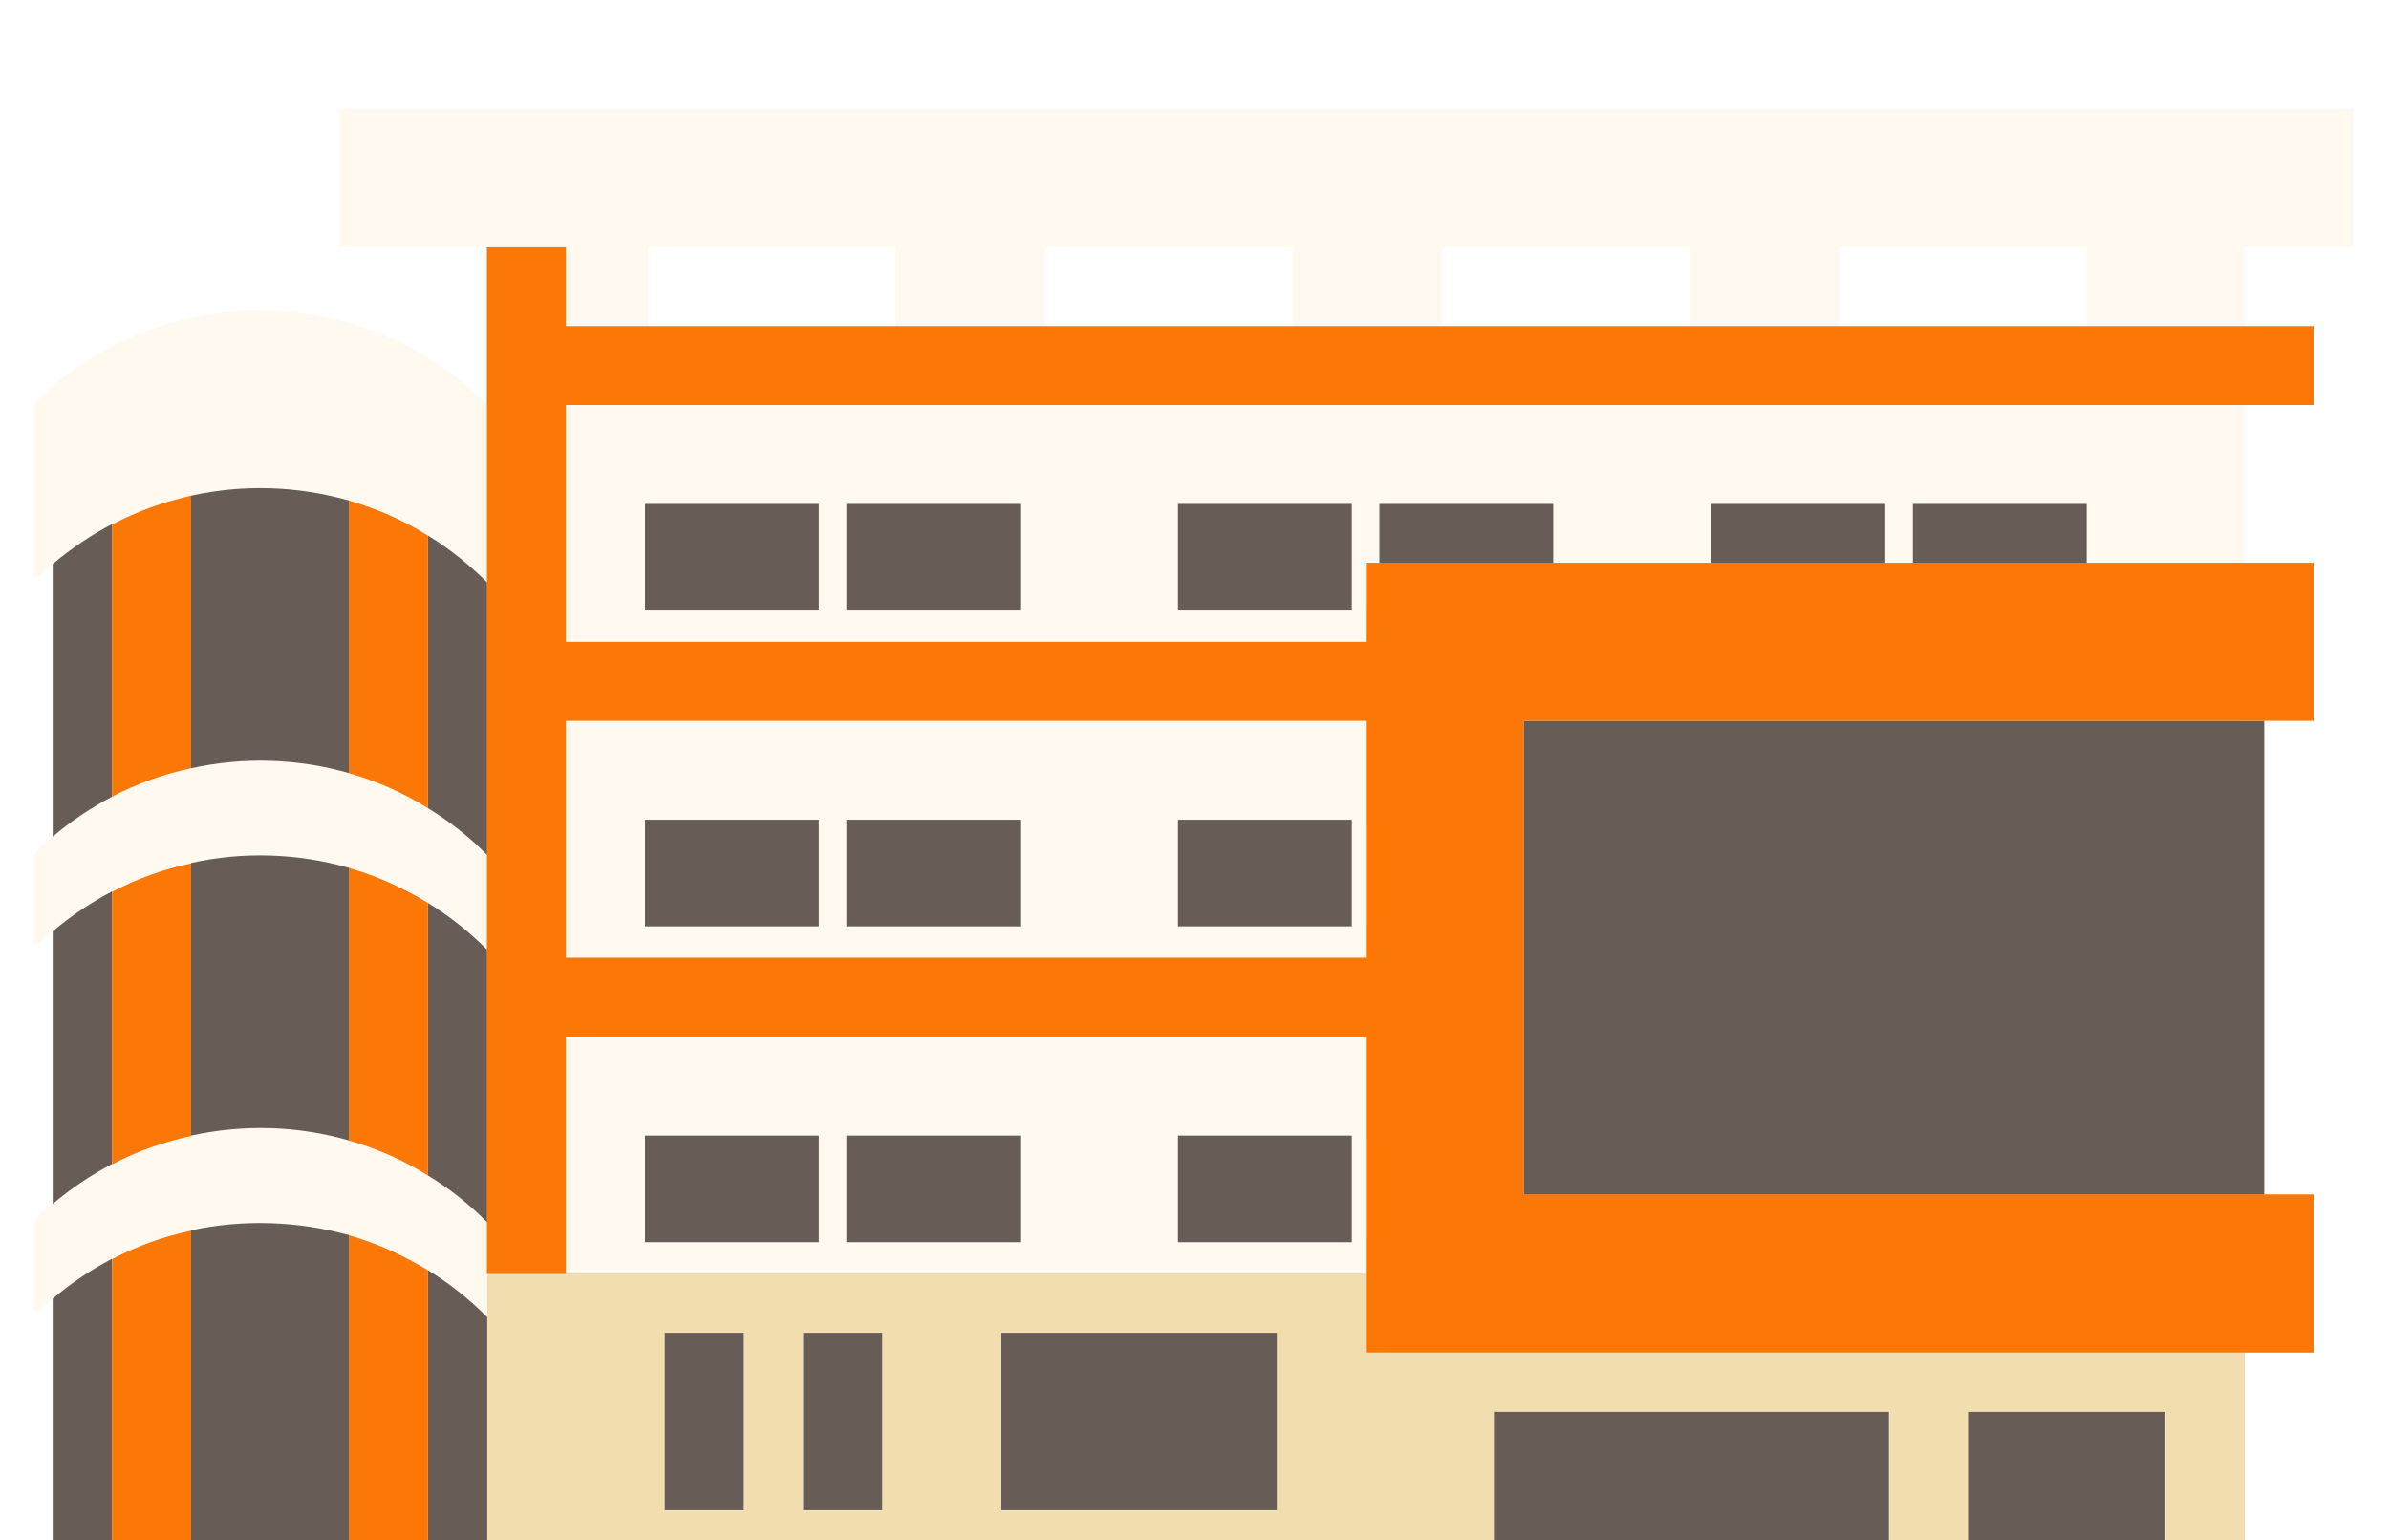 <svg width="580" height="374" viewBox="0 0 580 374" fill="none" xmlns="http://www.w3.org/2000/svg">
<g filter="url(#filter0_dd_4599_34761)">
<path d="M544.9 359.969V33.969H571.3V0.469H544.9H118.3H82.3V34.069H118.3V72.269C88.2 42.169 39.7 41.769 9.2 71.069C8.4 71.869 8 72.869 8 73.869V113.169C8 114.069 9 114.469 9.6 113.869C10.6 112.869 11.7 111.969 12.8 111.069C17.3 107.269 22.1 104.069 27.2 101.369C33.3 98.169 39.8 95.869 46.4 94.369C59.1 91.569 72.3 91.969 84.8 95.569C91.5 97.469 97.9 100.269 104 103.969C109.1 107.069 114 110.869 118.4 115.369V181.569C114 177.169 109.1 173.369 104 170.169C97.9 166.469 91.5 163.669 84.8 161.669C72.3 158.069 59.1 157.669 46.4 160.469C39.8 161.869 33.3 164.269 27.2 167.369C22.1 169.969 17.3 173.169 12.8 177.069C11.6 178.069 10.3 179.169 9.2 180.369C8.5 181.069 8 182.069 8 183.169V202.269C8 203.169 9 203.569 9.6 202.969C10.6 201.969 11.7 201.069 12.8 200.169C17.3 196.369 22.1 193.169 27.2 190.469C33.3 187.269 39.8 184.969 46.4 183.469C59.1 180.669 72.3 181.069 84.8 184.669C91.5 186.569 97.9 189.369 104 193.069C109.1 196.169 114 199.969 118.4 204.469V270.669C114 266.269 109.1 262.469 104 259.269C97.9 255.569 91.5 252.769 84.8 250.769C72.3 247.169 59.1 246.769 46.4 249.569C39.8 250.969 33.3 253.369 27.2 256.469C22.1 259.069 17.3 262.269 12.8 266.169C11.6 267.169 10.3 268.269 9.2 269.469C8.4 270.369 8 271.369 8 272.469V291.569C8 292.369 9 292.869 9.6 292.269C10.6 291.269 11.7 290.369 12.8 289.469C17.3 285.669 22.1 282.469 27.2 279.769C33.3 276.569 39.8 274.269 46.4 272.769C59.1 269.969 72.3 270.369 84.8 273.969C91.5 275.869 97.9 278.669 104 282.369C109.1 285.469 114 289.269 118.4 293.769V359.969M253.8 34.069H313.8V53.269H253.8V34.069ZM157.4 34.069H217.4V53.269H157.4V34.069ZM410.2 53.169H350.2V34.069H410.2V53.169ZM506.6 53.169H446.6V34.069H506.6V53.169Z" fill="#FFF9EF"/>
<path d="M331.6 302.469V283.269H118.3V359.969H362.8V316.869H458.7V359.969H477.9V316.869H525.8V359.969H545V302.469H331.6ZM180.6 340.869H161.4V297.769H180.6V340.869ZM214.1 340.869H195V297.769H214.2V340.869H214.1ZM310 340.869H242.9V297.769H310V340.869Z" fill="#F2DDAF"/>
<path d="M369.9 149.069V264.169H549.7V149.069H369.9ZM362.7 316.869V359.969H458.6V316.869H362.7ZM477.8 316.869V359.969H525.7V316.869H477.8ZM242.9 297.669V340.769H310V297.669H242.9ZM195 297.669V340.769H214.2V297.669H195ZM161.4 297.669V340.769H180.6V297.669H161.4ZM156.6 173.069V198.969H198.8V173.069H156.6ZM205.5 173.069V198.969H247.7V173.069H205.5ZM286 173.069V198.969H328.2V173.069H286ZM205.5 96.369V122.269H247.7V96.369H205.5ZM156.6 249.769V275.669H198.8V249.769H156.6ZM205.5 249.769V275.669H247.7V249.769H205.5ZM286 249.769V275.669H328.2V249.769H286ZM286 96.369V122.269H328.2V96.369H286ZM334.9 96.369V110.769H377.1V96.369H334.9ZM415.5 96.369V110.769H457.7V96.369H415.5ZM464.4 96.369V110.769H506.6V96.369H464.4ZM156.6 96.369V122.269H198.8V96.369H156.6ZM103.9 282.469V360.069H118.3V293.869C113.8 289.369 109 285.569 103.9 282.469ZM46.4 272.769V359.969H84.8V273.969C72.2 270.469 59 270.069 46.4 272.769ZM12.8 289.369V359.969H27.2V279.669C22.1 282.369 17.3 285.569 12.8 289.369ZM103.9 193.269V259.469C109 262.569 113.9 266.369 118.3 270.869V204.669C113.8 200.169 109 196.369 103.9 193.269ZM46.4 183.569V249.769C59.1 246.969 72.3 247.369 84.8 250.969V184.769C72.2 181.169 59 180.769 46.4 183.569ZM12.8 200.169V266.369C17.3 262.569 22.1 259.369 27.2 256.669V190.469C22.1 193.169 17.3 196.369 12.8 200.169ZM103.9 104.069V170.269C109 173.369 113.9 177.169 118.3 181.669V115.469C113.8 110.969 109 107.169 103.9 104.069ZM46.4 94.369V160.569C59.1 157.769 72.3 158.169 84.8 161.769V95.569C72.2 91.969 59 91.569 46.4 94.369ZM12.8 110.969V177.169C17.3 173.369 22.1 170.169 27.2 167.469V101.269C22.1 103.969 17.3 107.169 12.8 110.969Z" fill="#675C56"/>
<path d="M27.2 101.369V167.469C33.3 164.269 39.8 161.969 46.4 160.569V94.369C39.7 95.869 33.3 98.169 27.2 101.369ZM27.2 190.569V256.769C33.3 253.569 39.8 251.269 46.4 249.869V183.669C39.7 185.069 33.3 187.369 27.2 190.569ZM27.2 279.769V360.069H46.4V272.869C39.7 274.269 33.3 276.569 27.2 279.769ZM84.7 95.569V161.769C91.4 163.669 97.8 166.469 103.9 170.269V104.069C97.8 100.269 91.4 97.469 84.7 95.569ZM84.7 184.769V250.969C91.4 252.869 97.8 255.669 103.9 259.469V193.269C97.8 189.569 91.4 186.669 84.7 184.769ZM84.7 273.969V359.969H103.9V282.469C97.8 278.769 91.4 275.869 84.7 273.969ZM561.7 72.369V53.169H137.4V34.069H118.2V283.369H137.4V225.869H331.6V302.469H561.7V264.069H369.9V149.069H561.7V110.669H331.6V129.869H137.4V72.369H561.7ZM331.6 149.069V206.569H137.4V149.069H331.6Z" fill="#FB7807"/>
</g>
<defs>
<filter id="filter0_dd_4599_34761" x="0" y="0.469" width="579.3" height="372.6" filterUnits="userSpaceOnUse" color-interpolation-filters="sRGB">
<feFlood flood-opacity="0" result="BackgroundImageFix"/>
<feColorMatrix in="SourceAlpha" type="matrix" values="0 0 0 0 0 0 0 0 0 0 0 0 0 0 0 0 0 0 127 0" result="hardAlpha"/>
<feOffset dx="8" dy="13"/>
<feComposite in2="hardAlpha" operator="out"/>
<feColorMatrix type="matrix" values="0 0 0 0 0.353 0 0 0 0 0.427 0 0 0 0 0.149 0 0 0 1 0"/>
<feBlend mode="normal" in2="BackgroundImageFix" result="effect1_dropShadow_4599_34761"/>
<feColorMatrix in="SourceAlpha" type="matrix" values="0 0 0 0 0 0 0 0 0 0 0 0 0 0 0 0 0 0 127 0" result="hardAlpha"/>
<feOffset dx="-8" dy="13"/>
<feComposite in2="hardAlpha" operator="out"/>
<feColorMatrix type="matrix" values="0 0 0 0 0.353 0 0 0 0 0.427 0 0 0 0 0.149 0 0 0 1 0"/>
<feBlend mode="normal" in2="effect1_dropShadow_4599_34761" result="effect2_dropShadow_4599_34761"/>
<feBlend mode="normal" in="SourceGraphic" in2="effect2_dropShadow_4599_34761" result="shape"/>
</filter>
</defs>
</svg>
